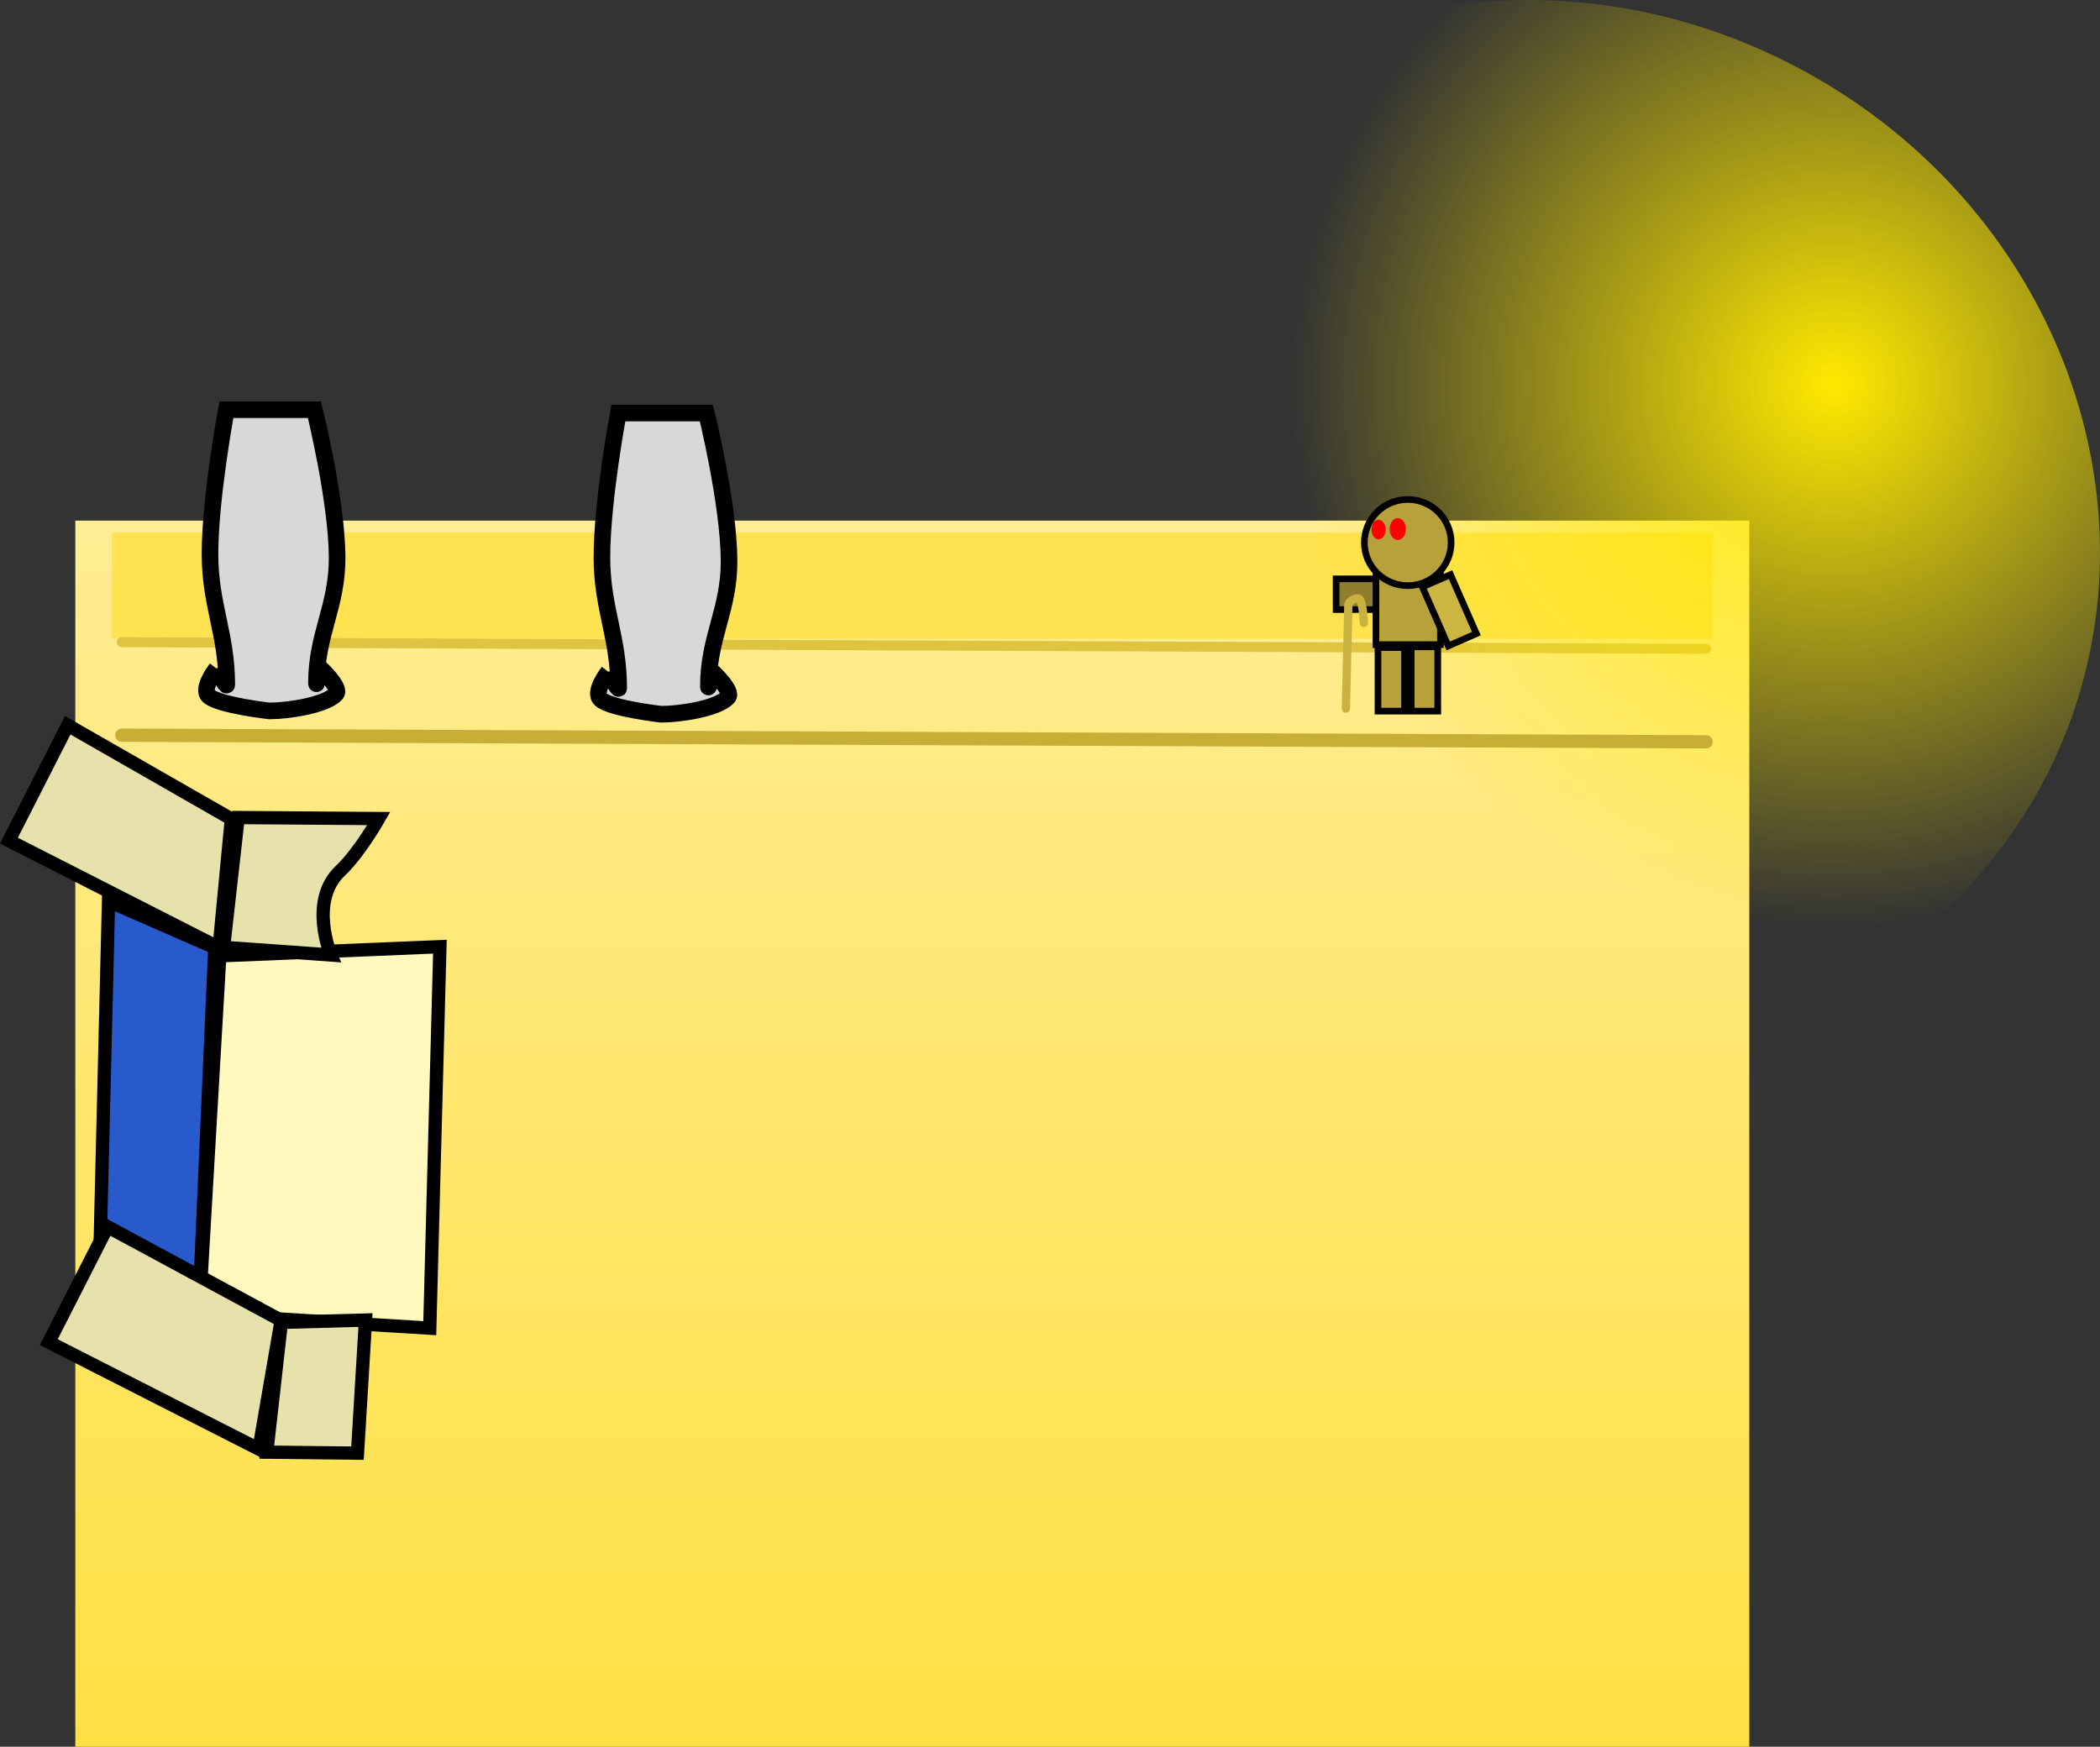 <svg version="1.1" xmlns="http://www.w3.org/2000/svg" xmlns:xlink="http://www.w3.org/1999/xlink" width="632.257" height="525.959" viewBox="0,0,632.257,525.959"><rect x="0" y="0" width="632.257" height="525.959" fill="#333333" stroke="none"/><defs><linearGradient x1="240" y1="-4.594" x2="240" y2="364.594" gradientUnits="userSpaceOnUse" id="color-1"><stop offset="0" stop-color="#ffed94"/><stop offset="1" stop-color="#ffe043"/></linearGradient><radialGradient cx="517.267" cy="-45.602" r="163.661" gradientUnits="userSpaceOnUse" id="color-2"><stop offset="0" stop-color="#ffe900"/><stop offset="1" stop-color="#ffe900" stop-opacity="0"/></radialGradient></defs><g transform="translate(34.673,161.365)"><g data-paper-data="{&quot;isPaintingLayer&quot;:true}" fill="none" fill-rule="nonzero" stroke="none" stroke-width="none" stroke-linecap="none" stroke-linejoin="miter" stroke-miterlimit="10" stroke-dasharray="" stroke-dashoffset="0" font-family="none" font-weight="none" font-size="none" text-anchor="none" style="mix-blend-mode: normal"><path d="M-12,364.594v-369.188h504v369.188z" data-paper-data="{&quot;origPos&quot;:null}" fill="url(#color-1)" stroke="none" stroke-width="0" stroke-linecap="butt"/><path d="M-1,31v-32h482v32z" data-paper-data="{&quot;origPos&quot;:null}" fill="#ffe24f" stroke="none" stroke-width="0" stroke-linecap="butt"/><path d="M479,34l-477,-2" data-paper-data="{&quot;origPos&quot;:null}" fill="none" stroke="#dfc43f" stroke-width="3" stroke-linecap="round"/><path d="M25.231,234.316l6.271,-107.874l66.266,-2.757l-3.049,114.874z" data-paper-data="{&quot;origRot&quot;:0,&quot;origPos&quot;:null}" fill="#fff9bd" stroke="#000000" stroke-width="4" stroke-linecap="butt"/><path d="M-5,233l3,-123l32,14l-5,114z" data-paper-data="{&quot;origPos&quot;:null}" fill="#295acc" stroke="#000000" stroke-width="4" stroke-linecap="butt"/><path d="M148.5,40.939c0,0 3.1,5.964 3.1,4.89c0,-15.327 -5.028,-23.947 -5.047,-39.274c-0.021,-16.998 4.947,-43.555 4.947,-43.555h26.5c0,0 6.7,27.024 6.827,44.322c0.109,14.849 -6.227,23.2 -6.227,38.05c0,1.133 0.9,-4.814 0.9,-4.814c0,0 6.741,6.198 4.981,8.052c-3.26,3.435 -14.527,5.091 -20.081,5.091c0,0 -14.989,-1.688 -18.18,-4.429c-2.535,-2.177 2.28,-8.332 2.28,-8.332z" data-paper-data="{&quot;origPos&quot;:null}" fill="#d8d8d8" stroke="#000000" stroke-width="5" stroke-linecap="butt"/><path d="M30.5,39.939c0,0 3.1,5.964 3.1,4.89c0,-15.327 -5.028,-23.947 -5.047,-39.274c-0.021,-16.998 4.947,-43.555 4.947,-43.555h26.5c0,0 6.7,27.024 6.827,44.322c0.109,14.849 -6.227,23.2 -6.227,38.05c0,1.133 0.9,-4.814 0.9,-4.814c0,0 6.741,6.198 4.981,8.052c-3.26,3.435 -14.527,5.091 -20.081,5.091c0,0 -14.989,-1.688 -18.18,-4.429c-2.535,-2.177 2.28,-8.332 2.28,-8.332z" data-paper-data="{&quot;origPos&quot;:null}" fill="#d8d8d8" stroke="#000000" stroke-width="5" stroke-linecap="butt"/><path d="M506.747,-140.915c80.924,42.886 113.921,139.175 73.702,215.067c-40.219,75.892 -138.425,102.649 -219.349,59.763c-80.924,-42.886 -113.921,-139.175 -73.702,-215.067c40.219,-75.892 138.425,-102.649 219.349,-59.763z" data-paper-data="{&quot;origRot&quot;:0,&quot;origPos&quot;:null}" fill="url(#color-2)" stroke="none" stroke-width="0" stroke-linecap="butt"/><path d="M-31.983,91.769l17.696,-34.754l49.27,28.216l-3.696,38.754z" data-paper-data="{&quot;origPos&quot;:null,&quot;origRot&quot;:0}" fill="#e7e2ab" stroke="#000000" stroke-width="4" stroke-linecap="butt"/><path d="M32.631,123.888l4.408,-39.083l42.33,0.307c0,0 -5.873,10.35 -11.552,15.694c-9.7,9.128 -2.856,25.389 -2.856,25.389z" data-paper-data="{&quot;origPos&quot;:null,&quot;origRot&quot;:0}" fill="#e7e2ab" stroke="#000000" stroke-width="4" stroke-linecap="butt"/><path d="M-19.983,242.769l17.696,-34.754l52.27,28.216l-6.696,38.754z" data-paper-data="{&quot;origPos&quot;:null,&quot;origRot&quot;:0}" fill="#e7e2ab" stroke="#000000" stroke-width="4" stroke-linecap="butt"/><path d="M45.631,275.888l4.408,-39.083l25.33,-0.693l-2.408,40.083z" data-paper-data="{&quot;origPos&quot;:null,&quot;origRot&quot;:0}" fill="#e7e2ab" stroke="#000000" stroke-width="4" stroke-linecap="butt"/><path d="M2,60l477,2" data-paper-data="{&quot;origPos&quot;:null}" fill="none" stroke="#c6ae37" stroke-width="4" stroke-linecap="round"/><path d="M367.6,22.179v-9.241h19.4v9.241z" data-paper-data="{&quot;origPos&quot;:null}" fill="#8e7e2e" stroke="#000000" stroke-width="2" stroke-linecap="butt"/><path d="M379.6,32.74v-22.002h19.4v22.002z" data-paper-data="{&quot;origPos&quot;:null}" fill="#b6a13a" stroke="#000000" stroke-width="2" stroke-linecap="butt"/><path d="M402.225,2.004c0,7.167 -5.848,12.977 -13.062,12.977c-7.214,0 -13.062,-5.81 -13.062,-12.977c0,-7.167 5.848,-12.977 13.062,-12.977c7.214,0 13.062,5.81 13.062,12.977z" data-paper-data="{&quot;origPos&quot;:null}" fill="#b6a13a" stroke="#000000" stroke-width="2" stroke-linecap="butt"/><path d="M388.6,-2.063c0,1.823 -1.091,3.3 -2.438,3.3c-1.346,0 -2.438,-1.478 -2.438,-3.3c0,-1.823 1.091,-3.3 2.438,-3.3c1.346,0 2.438,1.478 2.438,3.3z" data-paper-data="{&quot;origPos&quot;:null}" fill="#ff0000" stroke="none" stroke-width="0" stroke-linecap="butt"/><path d="M382.5,-1.911c0,1.633 -0.951,2.957 -2.125,2.957c-1.174,0 -2.125,-1.324 -2.125,-2.957c0,-1.633 0.951,-2.957 2.125,-2.957c1.174,0 2.125,1.324 2.125,2.957z" data-paper-data="{&quot;origPos&quot;:null}" fill="#ff0000" stroke="none" stroke-width="0" stroke-linecap="butt"/><path d="M380.2,52.763v-19.142h8v19.142z" data-paper-data="{&quot;origPos&quot;:null}" fill="#b6a13a" stroke="#000000" stroke-width="2" stroke-linecap="butt"/><path d="M390.2,52.763v-19.362h8v19.362z" data-paper-data="{&quot;origPos&quot;:null}" fill="#b6a13a" stroke="#000000" stroke-width="2" stroke-linecap="butt"/><path d="M393.572,15.372l8.463,-3.712l7.792,17.766l-8.463,3.712z" data-paper-data="{&quot;origPos&quot;:null,&quot;origRot&quot;:0}" fill="#ccb541" stroke="#000000" stroke-width="2" stroke-linecap="butt"/><path d="M375.938,26.2c0,0 -0.188,-5.768 -1.266,-7.108c-0.719,-0.894 -3.369,0.574 -3.396,1.721c-0.072,3.059 -0.738,31.187 -0.738,31.187" data-paper-data="{&quot;origPos&quot;:null}" fill="none" stroke="#c9b240" stroke-width="2.5" stroke-linecap="round"/></g></g></svg>